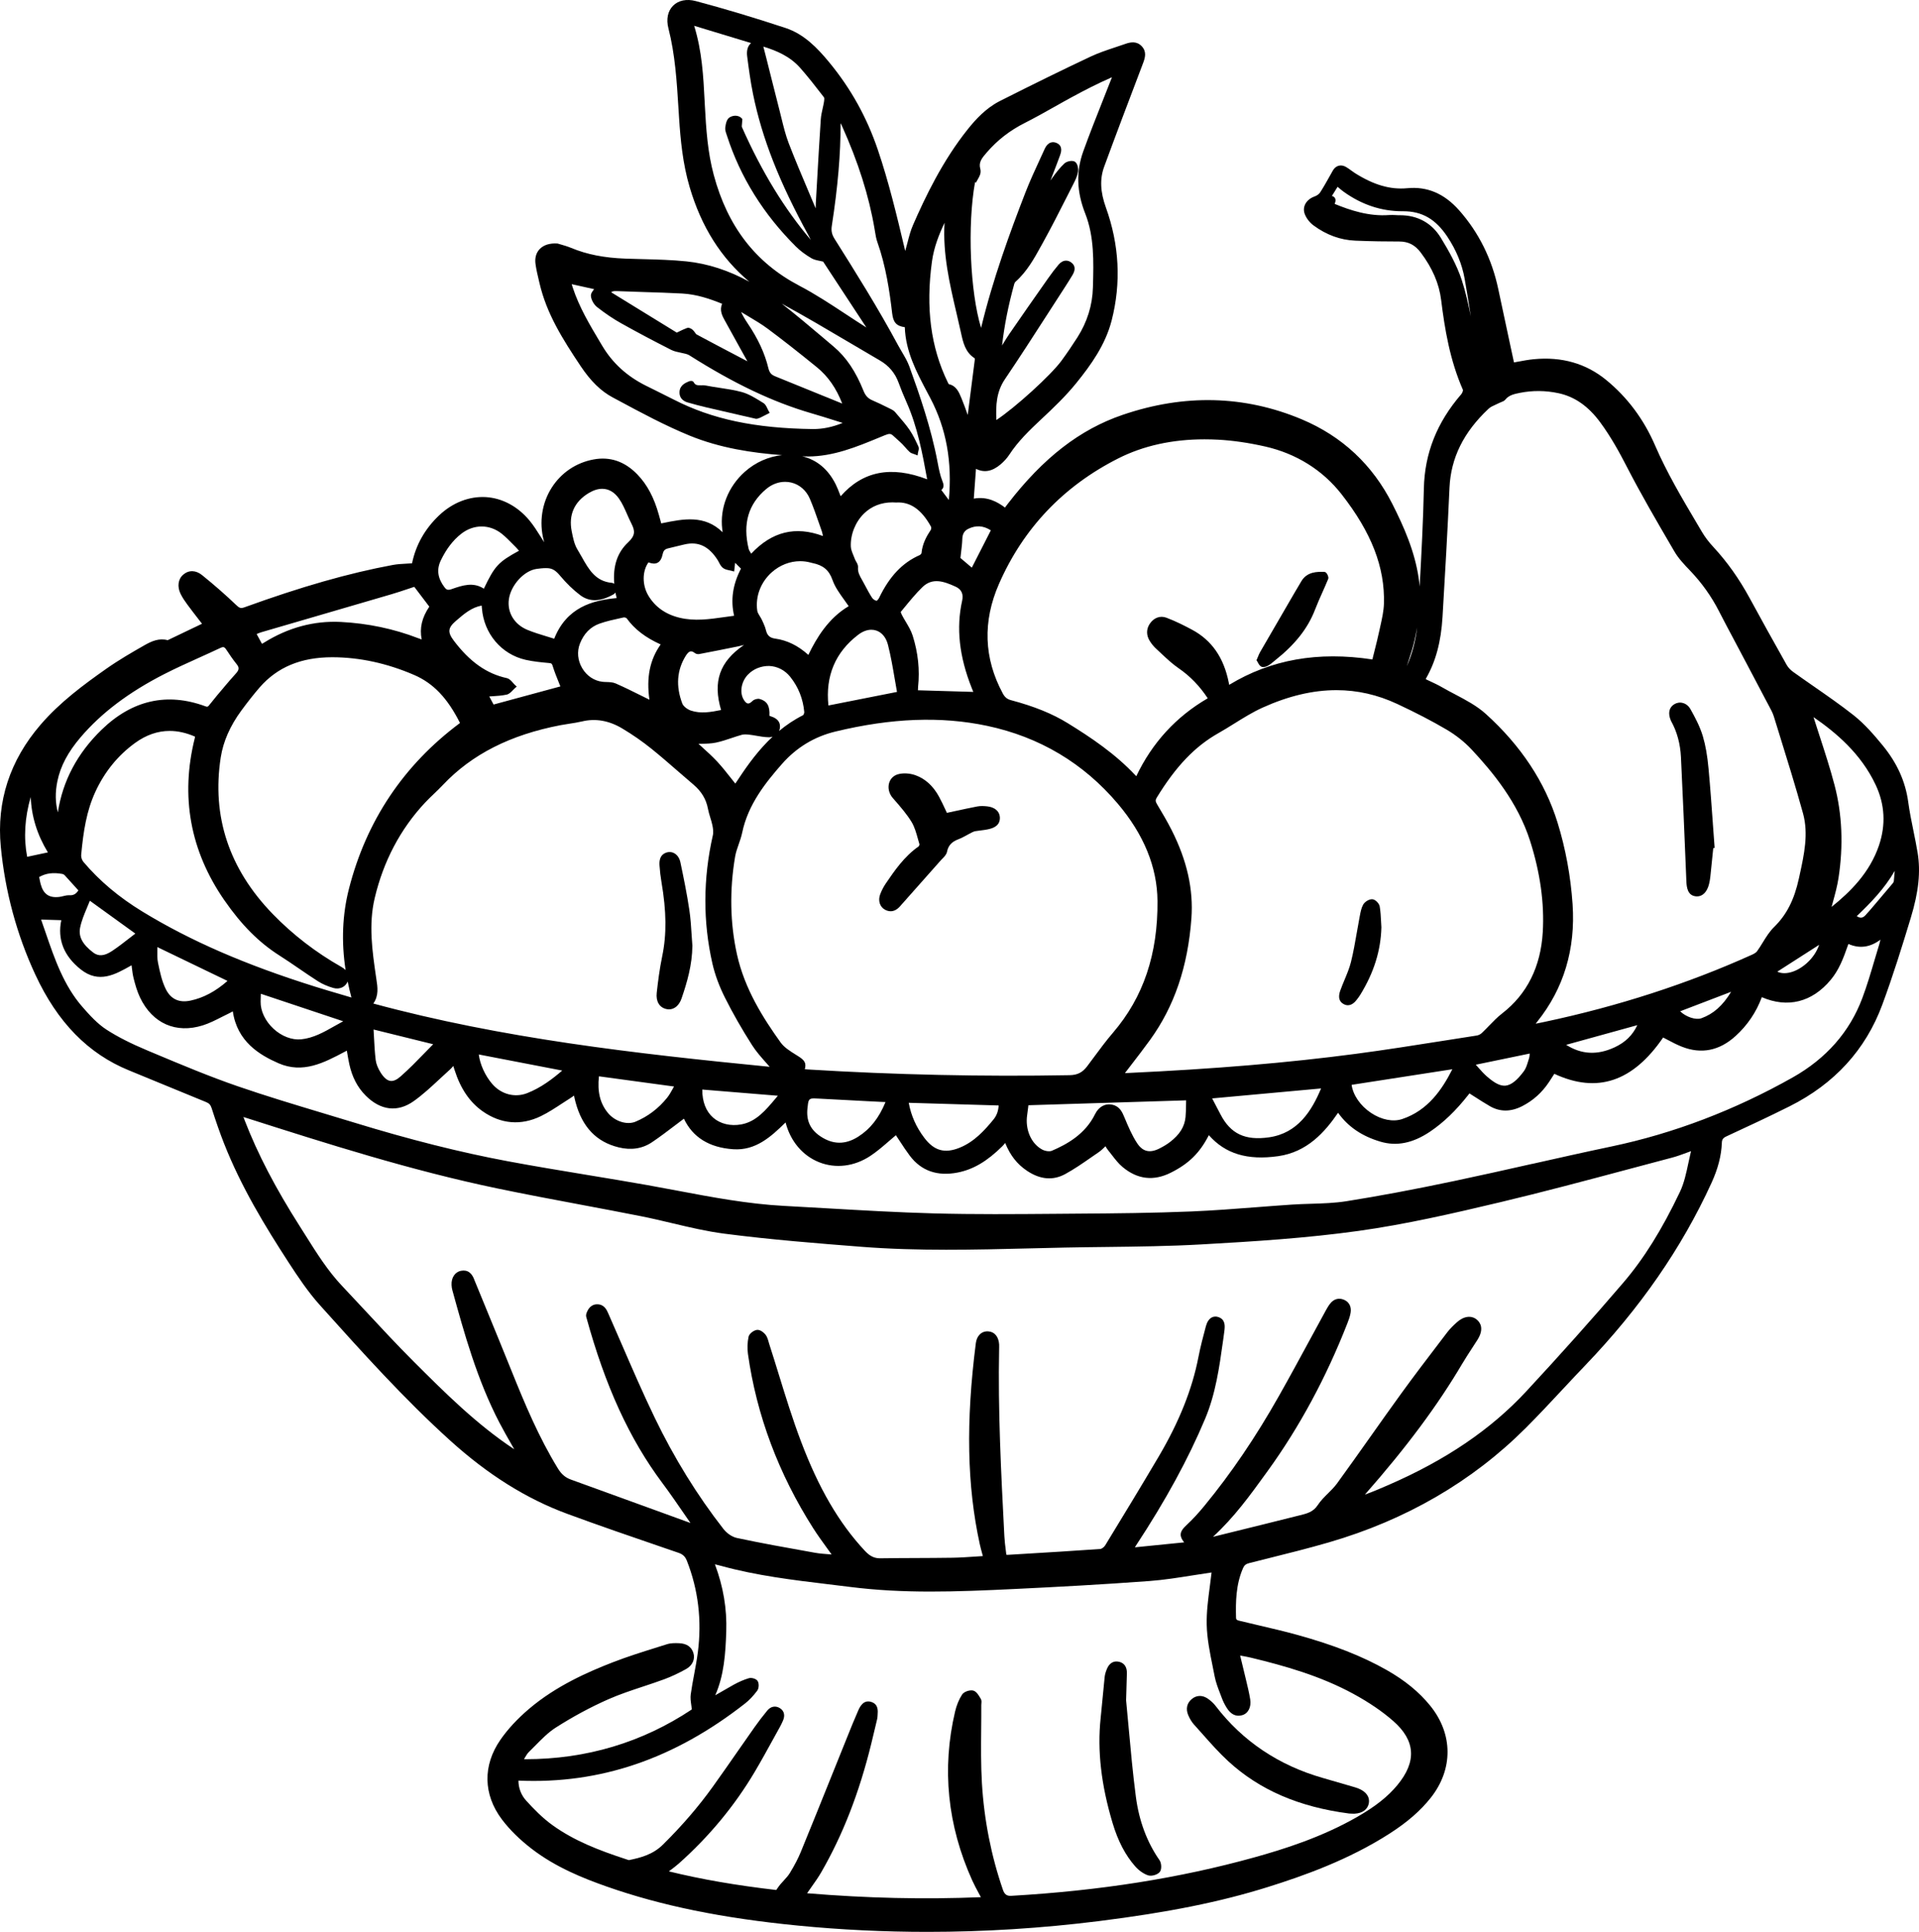 <?xml version="1.0" encoding="UTF-8"?>
<svg id="Layer_2" data-name="Layer 2" xmlns="http://www.w3.org/2000/svg" viewBox="0 0 228.462 230">
  <g id="Layer_1-2" data-name="Layer 1">
    <g>
      <path d="m228.294,101.506c-.144-.871-.322-1.749-.495-2.598-.228-1.116-.463-2.271-.618-3.414-.331-2.45-1.33-4.661-3.054-6.761-.975-1.186-2.127-2.54-3.485-3.607-1.525-1.199-3.145-2.323-4.71-3.41-.822-.571-1.645-1.143-2.457-1.726-.325-.234-.597-.528-.766-.828-1.693-3.006-3.09-5.526-4.396-7.933-1.264-2.326-2.681-4.324-4.333-6.107-.545-.586-1.004-1.193-1.365-1.805l-.62-1.049c-1.752-2.958-3.563-6.018-4.956-9.242-1.341-3.105-3.298-5.726-5.816-7.787-2.395-1.961-5.277-2.791-8.602-2.475-.646.062-1.268.179-1.87.291-.173.032-.343.063-.508.093l-.513-2.384c-.458-2.127-.911-4.229-1.354-6.334-.758-3.595-2.327-6.756-4.665-9.395-1.77-1.996-3.804-2.86-6.184-2.626-2.004.188-3.98-.385-6.235-1.812-.15-.096-.296-.202-.44-.309-.191-.141-.391-.286-.604-.409-.298-.172-.602-.224-.882-.146-.282.077-.521.278-.692.581l-.256.457c-.396.71-.807,1.444-1.249,2.137-.126.195-.391.39-.658.481-.522.18-.938.528-1.138.957-.17.363-.183.76-.034,1.147.19.501.58,1.004,1.041,1.346,1.536,1.134,3.213,1.744,4.983,1.813,1.947.077,3.66.105,5.238.101,1.074.004,1.864.412,2.544,1.316,1.392,1.852,2.185,3.696,2.426,5.64.43,3.475,1.042,7.177,2.597,10.713.023.074-.067.356-.203.514-2.905,3.369-4.361,7.042-4.449,11.229-.082,3.889-.294,7.84-.501,11.667-.024-.298-.058-.598-.101-.899-.476-3.313-1.794-6.249-3.147-8.928-2.363-4.677-5.999-8.071-10.806-10.088-6.809-2.856-13.98-3.033-21.317-.523-5.088,1.739-9.427,5.1-13.655,10.575-.094.122-.186.245-.286.378l-.06.08c-.856-.651-2.097-1.36-3.711-1.063l.262-3.549c.97.494,1.936.317,2.945-.542.403-.343.757-.738,1.023-1.144,1.041-1.587,2.363-2.871,3.857-4.268,1.394-1.301,2.859-2.701,4.114-4.252,1.746-2.156,3.465-4.551,4.21-7.449,1.149-4.474.919-9.002-.685-13.459-.671-1.864-.735-3.406-.204-4.854,1.4-3.82,2.869-7.688,4.29-11.428l.338-.891c.254-.67.451-1.377-.155-2.022-.608-.646-1.359-.491-1.945-.283-.399.142-.803.275-1.206.408-.98.326-1.994.662-2.944,1.11-3.275,1.542-6.705,3.223-10.796,5.289-1.68.85-2.911,2.224-3.795,3.326-3.023,3.768-5.087,8.093-6.547,11.439-.293.672-.479,1.394-.659,2.093-.078.302-.155.604-.242.901-.008.029-.017.06-.024.09-.012-.044-.022-.087-.032-.131l-.032-.132c-.925-3.889-1.882-7.91-3.196-11.78-1.322-3.896-3.227-7.316-5.821-10.455-1.384-1.674-2.968-3.323-5.168-4.05-3.801-1.253-7.3-2.302-10.695-3.205-1.073-.285-2.05-.087-2.686.545-.637.632-.843,1.61-.567,2.685.802,3.121,1.003,6.363,1.197,9.498l.072,1.148c.172,2.656.442,5.495,1.258,8.262,1.392,4.73,3.735,8.451,7.11,11.277-2.437-1.339-4.944-2.16-7.494-2.423-1.74-.179-3.52-.224-5.239-.268-.674-.017-1.347-.034-2.02-.059-2.529-.093-4.579-.497-6.45-1.273-.451-.187-.924-.322-1.27-.421-.123-.035-.231-.065-.319-.094l-.057-.011c-.92-.06-1.656.174-2.126.679-.413.443-.579,1.053-.48,1.762.09.654.244,1.305.393,1.934l.086.363c.84,3.597,2.711,6.59,4.89,9.852,1.196,1.791,2.406,2.975,3.81,3.727l.663.355c2.735,1.471,5.565,2.99,8.476,4.187,3.657,1.503,7.507,2.074,11.037,2.335-1.596.166-3.156.841-4.438,1.982-1.978,1.763-2.983,4.311-2.69,6.815.015.125.031.251.05.385-2.141-2.104-4.676-1.593-7.135-1.092l-.176.035-.275-.997c-.579-2.084-1.396-3.621-2.573-4.837-1.495-1.544-3.249-2.145-5.213-1.776-2.074.385-3.843,1.577-4.978,3.359-1.164,1.826-1.513,4.107-.956,6.257.021.081.042.161.063.241-.148-.228-.294-.458-.438-.688-.406-.645-.825-1.312-1.319-1.907-1.394-1.677-3.24-2.665-5.198-2.782-1.976-.11-3.948.653-5.555,2.174-1.687,1.598-2.771,3.519-3.225,5.712-.223.016-.439.027-.651.038-.569.03-1.106.059-1.64.157-5.245.974-10.859,2.577-17.669,5.044-.435.158-.606.077-.977-.278-1.23-1.18-2.597-2.377-4.06-3.558-.74-.6-1.577-.623-2.235-.062-.622.525-.749,1.426-.323,2.294.232.474.54.913.811,1.281.443.6.899,1.189,1.363,1.79l.377.488-.74.354c-1.1.528-2.178,1.045-3.257,1.56-.071.034-.105.038-.103.04-.999-.271-1.893.117-2.704.578-1.51.858-3.108,1.784-4.599,2.833-2.688,1.893-5.505,3.965-7.821,6.658C1.171,90.528-.42,95.411.094,100.796c.511,5.336,1.895,10.465,4.115,15.247,2.639,5.685,6.291,9.414,11.165,11.4,1.483.604,2.963,1.216,4.442,1.827,1.574.65,3.147,1.301,4.725,1.941.359.146.531.336.655.723.533,1.66,1.001,2.994,1.475,4.197,2.048,5.204,4.908,9.89,7.693,14.179,1.109,1.707,2.31,3.505,3.71,5.063l.153.171c4.856,5.407,9.878,10.999,15.372,15.965,4.502,4.069,9.058,6.922,13.926,8.719,3.85,1.421,7.795,2.772,11.61,4.08l1.634.56c.523.18.805.445,1.003.947,1.356,3.438,1.797,7.104,1.308,10.896-.113.874-.278,1.76-.438,2.617-.146.779-.296,1.585-.407,2.385-.06.425.001.853.065,1.306.022.161.047.328.065.499-5.903,3.935-12.565,5.927-19.815,5.927h-.169c.026-.045.052-.089.077-.132.172-.295.321-.55.513-.735.254-.247.504-.501.755-.755.769-.781,1.563-1.588,2.467-2.161,2.058-1.309,4.155-2.438,6.234-3.354,1.341-.59,2.765-1.062,4.142-1.518.815-.271,1.658-.55,2.479-.852.848-.312,1.73-.723,2.623-1.221.771-.43,1.113-1.189.873-1.936-.232-.722-.799-1.107-1.684-1.146-.457-.02-.984-.029-1.467.123l-1.115.351c-1.753.548-3.565,1.115-5.308,1.791-2.964,1.15-6.778,2.82-9.992,5.556-1.394,1.188-2.54,2.427-3.408,3.682-2.111,3.056-2.047,6.508.178,9.47.916,1.219,2.116,2.402,3.569,3.518,2.848,2.186,6.096,3.487,8.898,4.473,6.53,2.295,13.785,3.775,22.831,4.659,5.077.496,10.208.743,15.367.743,6.771,0,13.591-.427,20.396-1.279,8.256-1.034,14.463-2.285,20.124-4.057,4.188-1.312,9.624-3.223,14.539-6.391,2.094-1.35,3.635-2.692,4.852-4.225,2.697-3.399,2.677-7.604-.054-10.974-1.317-1.627-3.015-3.017-5.188-4.249-2.911-1.651-6.285-2.979-10.62-4.178-1.499-.415-3.038-.774-4.526-1.122-.73-.171-1.461-.342-2.189-.519l-.115-.027c-.356-.08-.473-.128-.479-.389-.048-1.823-.026-3.933.831-5.89.154-.35.341-.502.74-.604.733-.186,1.467-.369,2.2-.552,2.389-.597,4.858-1.213,7.263-1.911,9.192-2.669,17.082-7.25,23.449-13.617,1.495-1.494,2.962-3.064,4.379-4.584.891-.954,1.781-1.908,2.684-2.85,6.575-6.859,11.501-13.975,15.059-21.752.771-1.687,1.175-3.246,1.231-4.768.016-.404.144-.585.551-.773,2.467-1.144,5.018-2.326,7.514-3.576,5.34-2.675,9.05-6.734,11.025-12.066,1.3-3.509,2.396-7.053,3.406-10.383.936-3.083,1.185-5.476.809-7.76Zm-62.925-75.902c-2.395.175-4.608-.562-6.474-1.328.089-.226.17-.489.021-.715-.083-.124-.211-.194-.349-.233l.676-1.087c.029.024.058.049.087.073.213.183.418.356.635.513,2.146,1.543,4.494,2.325,6.983,2.324.04,0,.081.001.12,0,2.226,0,3.84.93,5.228,3.008,1.064,1.594,1.761,3.279,2.07,5.01.267,1.494.51,3.012.742,4.509-.296-1.438-.616-2.903-1.074-4.308-.597-1.831-1.6-3.587-2.502-5.063-1.073-1.756-2.757-2.683-4.869-2.683h-.024c-.157.006-.321-.006-.481-.015-.255-.011-.521-.022-.788-.005Zm-48.662-5.502c-.224-.797.201-1.29.76-1.939,1.271-1.476,2.756-2.629,4.538-3.527,1.191-.601,2.372-1.266,3.514-1.909.729-.41,1.457-.821,2.193-1.218,1.338-.723,2.922-1.551,4.67-2.311-.003.008-.006.015-.009.021-.35.899-.705,1.797-1.061,2.695-.79,1.992-1.606,4.054-2.346,6.106-.863,2.395-.787,4.814.231,7.396,1.084,2.747,1.003,5.73.924,8.616l-.006.204c-.058,2.1-.678,4.094-1.844,5.928-.602.946-1.238,1.88-1.892,2.774-1.263,1.73-5.549,5.615-7.758,7.068-.076-1.759-.001-3.351,1.013-4.852,1.753-2.594,3.476-5.27,5.142-7.858.652-1.015,1.306-2.028,1.962-3.04.32-.495.634-.993.938-1.497.389-.645.342-1.152-.138-1.511-.196-.146-.406-.217-.616-.217-.312,0-.624.159-.888.469-.404.476-.807,1.001-1.267,1.655-1.656,2.358-3.148,4.484-4.622,6.633-.238.349-.459.709-.68,1.071-.056.09-.11.181-.166.271.273-2.394.753-4.803,1.455-7.332.028-.101.08-.196.133-.242,1.385-1.224,2.263-2.821,3.111-4.367l.222-.401c.979-1.771,1.907-3.605,2.806-5.38l.76-1.499c.242-.473.466-.939.554-1.439.062-.356-.03-.993-.359-1.211-.315-.207-.977-.062-1.262.203-.539.505-1.003,1.112-1.425,1.693-.08.111-.158.224-.235.336.079-.201.157-.403.235-.605l.161-.417c.251-.65.503-1.302.74-1.957.109-.302.399-1.103-.365-1.473-.257-.123-.518-.146-.755-.061-.282.103-.521.351-.688.719-.188.414-.38.828-.57,1.242-.597,1.293-1.214,2.63-1.738,3.981-1.832,4.726-3.886,10.323-5.278,16.12-1.307-4.295-1.65-12.188-.72-17.347l.116.043.099-.186c.036-.069.076-.138.115-.206.098-.17.199-.347.268-.543.077-.218.088-.487.027-.702Zm57.407,142.21c.364-.617.764-1.229,1.15-1.822.208-.319.417-.639.621-.961.849-1.338.331-2.083-.053-2.408-.652-.554-1.569-.436-2.392.308-.368.331-.793.732-1.146,1.195l-.902,1.184c-1.521,1.994-3.093,4.055-4.589,6.12-1.239,1.71-2.459,3.434-3.679,5.158-1.289,1.82-2.622,3.703-3.955,5.537-.303.415-.686.795-1.056,1.162-.438.434-.89.882-1.233,1.406-.539.822-1.284,1.005-2.147,1.217l-.228.056c-2.632.663-5.267,1.312-7.902,1.962l-2.198.542c2.518-2.31,4.438-4.967,6.301-7.544l.229-.317c3.764-5.206,6.947-11.105,9.463-17.535.162-.414.313-.821.389-1.252.128-.715-.145-1.283-.744-1.559-.638-.292-1.262-.121-1.714.474-.201.266-.366.556-.502.804-.609,1.112-1.214,2.228-1.819,3.343-1.22,2.249-2.48,4.574-3.761,6.838-2.761,4.888-5.655,9.154-8.85,13.044-.728.888-1.422,1.637-2.122,2.291-.432.404-.701.734-.713,1.13-.009.314.15.616.415.942l-5.87.59c.053-.088.098-.16.145-.231,3.523-5.357,6.215-10.294,8.228-15.092,1.239-2.952,1.684-6.117,2.112-9.178l.061-.427c.043-.3.086-.6.119-.901.053-.489.141-1.308-.744-1.591-.276-.088-.547-.067-.779.06-.312.17-.549.529-.686,1.039-.316,1.182-.643,2.404-.883,3.645-.744,3.849-2.299,7.742-4.752,11.9-2.068,3.507-4.185,6.986-6.351,10.538-.13.212-.418.425-.594.437-3.168.224-6.392.418-9.509.605l-1.486.09c-.054.005-.111-.006-.183-.015-.022-.19-.046-.379-.069-.567-.066-.529-.136-1.075-.163-1.609l-.013-.237c-.375-7.264-.763-14.774-.611-22.173l.002-.084c.004-.12.006-.24-.001-.36-.062-.932-.547-1.514-1.298-1.559-.777-.054-1.362.5-1.477,1.397-1.199,9.378-1.05,16.986.47,23.942.082.372.184.74.291,1.132l.075.281c-.329.021-.654.042-.978.064-.914.062-1.777.12-2.654.134-1.45.022-2.9.028-4.351.034-1.431.006-2.861.011-4.292.033-.806.001-1.337-.426-1.781-.9-3.079-3.301-5.501-7.459-7.623-13.088-.977-2.587-1.81-5.283-2.614-7.891-.372-1.205-.744-2.41-1.132-3.608-.027-.087-.053-.176-.077-.265-.083-.295-.169-.599-.355-.85-.179-.24-.587-.595-.969-.595-.024,0-.05.001-.074.005-.38.049-.913.437-.994.821-.14.675-.165,1.376-.074,2.028,1.026,7.298,3.644,14.287,7.777,20.773.515.806,1.069,1.571,1.657,2.382.174.24.351.483.528.731-.106-.009-.212-.017-.316-.024-.578-.043-1.124-.084-1.66-.179l-.555-.1c-2.874-.512-5.847-1.042-8.748-1.662-.547-.116-1.187-.542-1.591-1.06-3.121-3.995-5.879-8.46-8.197-13.271-1.389-2.884-2.685-5.875-3.938-8.769-.524-1.21-1.048-2.421-1.581-3.627-.188-.429-.475-1.075-1.291-1.092-.01,0-.02-.001-.029-.001-.83,0-1.132.708-1.231.941-.093.215-.118.4-.077.553,2.258,8.241,5.137,14.527,9.061,19.783.872,1.166,1.682,2.344,2.54,3.59.268.389.536.779.809,1.171l-4.018-1.462c-3.404-1.241-6.81-2.481-10.219-3.709-.652-.234-1.125-.638-1.535-1.306-2.286-3.726-3.947-7.696-5.587-11.775-.958-2.384-1.935-4.76-2.911-7.136l-1.325-3.229-.042-.098c-.021-.048-.043-.097-.06-.146-.306-.917-.837-1.311-1.615-1.165-.722.137-1.176.82-1.13,1.7.012.221.043.425.094.606,1.378,5.004,2.939,10.675,5.623,15.81.458.878.947,1.733,1.465,2.639.093.163.188.328.282.494-4.479-2.958-8.292-6.767-11.98-10.451-1.969-1.967-3.899-4.044-5.766-6.054-.919-.988-1.838-1.978-2.766-2.958-1.682-1.781-3.006-3.886-4.285-5.921-.227-.36-.453-.721-.682-1.079-2.96-4.646-5.066-8.692-6.627-12.731-.044-.112-.086-.226-.136-.361.117.034.222.064.325.099,9.625,3.072,19.577,6.249,29.894,8.4,3.317.692,6.703,1.328,9.978,1.943,2.384.448,4.767.896,7.145,1.368,1.233.244,2.482.541,3.689.827,2.027.481,4.124.979,6.222,1.25,5.58.724,11.285,1.168,16.319,1.562,6.688.523,13.487.354,20.059.19,1.386-.034,2.772-.068,4.158-.097,1.633-.033,3.267-.052,4.899-.071,3.724-.045,7.574-.091,11.354-.304,6.332-.356,12.528-.748,18.707-1.608,5.596-.78,11.188-2.064,16.902-3.423,5.046-1.2,10.142-2.562,15.07-3.877,1.798-.48,3.596-.961,5.395-1.435.549-.145,1.074-.339,1.684-.563.173-.064.352-.131.539-.198-.111.463-.209.922-.304,1.37-.265,1.248-.515,2.428-1.014,3.478-2.15,4.516-4.3,7.96-6.765,10.837-3.636,4.244-7.52,8.594-11.545,12.928-4.203,4.525-9.558,8.163-16.371,11.122l-.161.07c-.861.373-1.745.757-2.662,1.081,4.962-5.641,8.661-10.617,11.615-15.627Zm-57.35,39.941l-.061-.102c-.218-.365-.464-.778-.838-.877-.383-.102-1.091.107-1.331.482-.366.57-.652,1.264-.826,2.005-1.604,6.799-.917,13.567,2.04,20.118.236.521.506,1.021.791,1.55.078.145.158.292.238.442-6.755.279-13.532.125-20.69-.468l.059-.087c.167-.246.34-.489.513-.732.379-.534.771-1.087,1.105-1.667,2.578-4.462,4.528-9.469,5.96-15.306.178-.725.351-1.45.522-2.175l.167-.704c.026-.106.048-.214.054-.323l.015-.213c.04-.531.094-1.258-.69-1.548-1.007-.376-1.45.621-1.615.995-.471,1.063-.91,2.159-1.335,3.22l-1.877,4.663c-1.201,2.987-2.402,5.974-3.624,8.952-.317.773-.734,1.576-1.312,2.524-.189.312-.443.587-.712.878-.145.156-.288.312-.423.475-.118.144-.226.296-.353.478l-.129.182c-4.805-.558-8.886-1.265-12.784-2.217.06-.045.118-.089.176-.133.36-.271.7-.525,1.015-.806,3.601-3.203,6.635-6.866,9.02-10.886.75-1.265,1.47-2.573,2.166-3.84.287-.522.574-1.045.864-1.565.13-.231.239-.475.347-.717.275-.622.144-1.162-.36-1.481-.516-.329-1.094-.222-1.504.275-.565.689-1.059,1.333-1.505,1.966-.663.938-1.319,1.883-1.977,2.826-.989,1.422-1.979,2.845-2.988,4.252-1.718,2.396-3.67,4.664-5.968,6.935-1.19,1.176-2.65,1.552-4.041,1.835-.023-.004-.093-.023-.135-.039l-.082-.028c-3.473-1.131-6.307-2.255-8.848-4.072-1.233-.88-2.296-1.986-3.173-2.953-.591-.649-.916-1.504-.912-2.375,9.729.432,18.551-2.583,26.982-9.185.489-.383.959-.877,1.437-1.511.212-.28.243-.839.065-1.148-.167-.292-.737-.441-1.062-.346-.568.171-1.164.427-1.77.759-.405.223-.806.456-1.208.69-.331.192-.67.39-1.015.583,1.047-2.379,1.221-4.944,1.31-7.579.092-2.717-.35-5.344-1.349-8.014.278.067.521.127.763.192,4.182,1.153,8.524,1.677,12.726,2.183.857.103,1.716.206,2.573.314,6.341.805,12.438.598,19.753.242,4.696-.228,10.265-.518,15.95-.944,1.691-.127,3.395-.398,5.043-.66.763-.121,1.526-.242,2.292-.351.009-.002.018-.003.026-.004-.063.57-.138,1.137-.212,1.699-.196,1.485-.399,3.021-.364,4.524.038,1.661.377,3.333.706,4.949.08.398.161.796.237,1.192.135.704.396,1.384.65,2.042.068.178.137.354.202.532.141.384.337.779.584,1.175.484.782,1.101,1.08,1.826.882.724-.193,1.123-.971.972-1.891-.129-.788-.319-1.576-.504-2.338-.062-.257-.125-.514-.185-.771-.125-.537-.257-1.072-.401-1.659l-.11-.447c.081.015.159.029.236.043.377.069.717.131,1.052.211,4.001.967,8.249,2.158,12.214,4.318,1.85,1.008,3.442,2.094,4.733,3.229,2.646,2.324,2.805,4.817.487,7.621-1.14,1.378-2.619,2.549-4.799,3.799-4.237,2.429-8.78,3.851-12.266,4.818-8.877,2.463-18.332,3.957-28.905,4.569-.592.038-.827-.24-.996-.73-1.398-4.054-2.238-8.325-2.497-12.696-.126-2.122-.105-4.294-.087-6.394.009-.965.018-1.93.013-2.894,0-.056.006-.115.011-.175.017-.186.035-.396-.072-.572Zm65.64-63.688c-3.022.68-6.148,1.383-9.231,2.032-4.809,1.014-9.02,1.804-12.873,2.414-1.385.22-2.827.264-4.222.307-.753.023-1.53.047-2.294.098-1.405.094-2.81.202-4.213.311-2.54.195-5.166.397-7.75.505-4.465.185-8.977.229-13.59.261l-2.618.021c-4.742.038-9.646.078-14.461-.052-4.238-.115-8.545-.365-12.711-.606-1.704-.099-3.409-.197-5.113-.287-4.286-.228-8.566-1.035-12.705-1.817-1.197-.226-2.396-.452-3.596-.666-2.373-.421-4.791-.819-7.129-1.205-3.121-.516-6.348-1.048-9.508-1.64-5.629-1.055-11.614-2.563-18.297-4.612-1.22-.373-2.44-.741-3.662-1.108-3.329-1.002-6.771-2.037-10.109-3.188-3.361-1.157-6.707-2.561-9.941-3.918l-.811-.34c-2.003-.84-3.553-1.628-4.875-2.479-1.085-.699-2.019-1.726-2.882-2.716-2.226-2.548-3.318-5.739-4.376-8.825-.18-.525-.359-1.051-.545-1.574l2.406.071c-.48,2.288.297,4.258,2.312,5.86,2.158,1.715,4.093.619,5.965-.44l.086-.048c.012.095.023.188.035.279.058.461.112.896.224,1.323.179.697.4,1.502.752,2.238,1.477,3.087,4.272,4.322,7.474,3.312.784-.248,1.532-.63,2.255-.998.312-.159.624-.318.939-.467.124-.059.243-.126.377-.203.515,3.585,3.161,5.184,5.438,6.178,2.903,1.269,5.417-.062,7.848-1.347l.287-.151c.02.111.038.221.057.328.074.434.146.849.234,1.261.334,1.543.971,2.771,1.946,3.752,1.781,1.792,3.818,2.028,5.731.665,1.107-.789,2.122-1.735,3.104-2.65.409-.382.819-.764,1.235-1.135.132-.118.245-.248.37-.396l.151.472c.713,2.234,1.809,3.846,3.348,4.926,2.171,1.522,4.566,1.719,6.928.573.873-.425,1.699-.968,2.499-1.493.344-.226.688-.451,1.036-.669.135-.084.264-.176.407-.28l.01.041c.058.264.11.508.176.748.801,2.959,2.475,4.715,5.117,5.366,1.5.372,2.849.162,4.005-.622.939-.635,1.828-1.311,2.769-2.025.332-.252.668-.507,1.009-.763,1.05,2.222,3.024,3.444,5.875,3.637,2.662.178,4.473-1.471,6.228-3.189.576,2.239,2.035,3.966,4.014,4.744,1.96.771,4.17.496,6.062-.75.792-.521,1.528-1.159,2.239-1.776.269-.232.539-.467.815-.698.009.013.019.026.027.039.169.251.335.503.501.756.355.543.724,1.104,1.122,1.634,1.358,1.811,3.273,2.487,5.7,2.015,1.865-.365,3.513-1.337,5.345-3.153.109-.108.208-.228.32-.368.592,1.473,1.43,2.536,2.613,3.323,1.562,1.041,3.087,1.167,4.534.379,1.069-.584,2.089-1.291,3.075-1.976.303-.21.605-.42.909-.627.248-.167.461-.373.687-.591.04-.039.081-.078.123-.118.089.156.175.305.286.441.155.188.305.383.455.578.394.512.8,1.041,1.302,1.459,1.758,1.468,3.681,1.695,5.72.676,2.153-1.075,3.453-2.347,4.543-4.474,1.955,2.221,4.584,3.018,8.252,2.501,3.446-.485,5.544-2.851,7.13-5.163.011.011.02.021.027.031,1.181,1.641,2.821,2.754,5.015,3.404,1.927.572,3.855.186,5.892-1.18,1.596-1.071,3.082-2.497,4.545-4.356l.161-.208c.214.136.425.271.634.405.619.396,1.203.771,1.819,1.125,1.191.682,2.479.678,3.832-.015,1.29-.659,2.361-1.622,3.184-2.862.176-.264.347-.531.514-.792l.124-.193c5.096,2.369,9.339.954,12.955-4.323.18.092.36.188.541.282.545.287,1.108.585,1.697.815,2.312.908,4.46.477,6.389-1.278,1.413-1.284,2.462-2.839,3.12-4.621,3.072,1.326,5.972.604,8.186-2.043.989-1.181,1.502-2.52,2.068-4.146.017-.047.036-.094.059-.146,1.318.579,2.572.41,3.81-.511-.038.178-.072.327-.117.475-.199.645-.391,1.293-.582,1.941-.445,1.509-.905,3.068-1.465,4.558-1.503,4.003-4.291,7.176-8.288,9.43-6.915,3.898-14.174,6.663-21.575,8.217-3.153.662-6.349,1.381-9.439,2.075ZM61.001,64.735c.136.138.271.274.408.411.13.127.246.269.373.422l.003.003c-2.468,1.348-2.885,1.801-4.182,4.517-1.262-.838-2.584-.382-3.759.023l-.106.037c-.438.149-.601.064-.836-.251-.799-1.065-.938-2.104-.423-3.175.657-1.366,1.452-2.403,2.43-3.17.743-.581,1.588-.871,2.43-.871.848,0,1.691.295,2.422.885.437.353.846.768,1.24,1.169Zm52.864-27.492c.185.789.368,1.577.552,2.417.233,1.072.498,2.288,1.607,2.983.017.024.037.106.032.148-.28,2.233-.568,4.466-.845,6.611-.223-.631-.454-1.28-.723-1.93l-.038-.091c-.281-.682-.6-1.454-1.497-1.647-.026-.025-.075-.127-.118-.216-2.026-4.158-2.642-8.865-1.883-14.389.234-1.707.863-3.271,1.498-4.605-.223,3.717.608,7.271,1.414,10.718Zm97.728,78.439l4.983-3.196c-.556,1.617-1.936,2.764-3.094,3.179-.721.258-1.39.261-1.89.018Zm-5.497,2.396c-.998,1.65-2.107,2.633-3.538,3.15-.673.241-1.838-.155-2.53-.827l6.068-2.323Zm-11.169,3.973c-.56,1.196-1.423,2.039-2.688,2.631-2.064.964-3.961.869-5.784-.29l8.472-2.341Zm-12.813,3.381c-.001.015-.001.028-.002.043-.013.204-.021.365-.067.501-.04.122-.078.246-.116.371-.129.421-.262.856-.499,1.176-.822,1.108-1.516,1.657-2.184,1.729-.606.057-1.267-.255-2.239-1.105-.36-.316-.692-.689-1.042-1.085-.088-.099-.177-.199-.269-.302l6.418-1.328Zm-9.208,1.867c-1.215,2.404-2.898,4.9-5.967,5.93-1.086.367-2.473.094-3.704-.725-1.275-.848-2.148-2.113-2.322-3.347l11.993-1.858Zm-15.627,2.288c-1.114,2.655-2.756,5.329-6.21,5.82-2.839.402-4.563-.414-5.767-2.737-.23-.444-.463-.888-.71-1.356l-.283-.542,12.97-1.185Zm-38.387,2.025c-.039.674-.237,1.209-.616,1.672-1.021,1.245-2.256,2.634-4.001,3.348-1.796.734-3.064.382-4.241-1.176-.962-1.273-1.567-2.638-1.847-4.161l10.705.317Zm-38.647-2.255c-.053.093-.104.185-.154.274-.215.386-.418.749-.667,1.059-1.028,1.281-2.298,2.242-3.773,2.857-1.019.423-2.461-.045-3.29-1.062-.921-1.129-1.259-2.514-1.056-4.344l8.94,1.215Zm-13.31-1.899c-1.149.987-2.535,2.05-4.176,2.688-1.462.571-3.09.141-4.153-1.089-.847-.979-1.458-2.327-1.608-3.517l9.938,1.917Zm74.275,3.545c-.003.147-.005.297-.007.446-.006.51-.013,1.036-.062,1.549-.11,1.141-.697,2.083-1.85,2.967-.352.27-.768.524-1.272.777-1.131.566-1.964.372-2.624-.613-.617-.923-1.067-1.997-1.502-3.035l-.024-.057c-.258-.616-.551-1.314-1.426-1.51-.859-.196-1.636.227-2.073,1.12-1.183,2.409-3.37,3.595-5.143,4.358-.269.117-.788.051-1.16-.149-1.309-.703-2.041-2.397-1.779-4.12.045-.3.081-.602.118-.915l.028-.236,18.776-.582Zm-48.604-.549c-.081.097-.161.192-.241.288-1.208,1.441-2.348,2.803-4.109,3.124-1.274.234-2.494-.057-3.343-.794-.863-.749-1.312-1.905-1.306-3.355l8.999.737Zm1.472-49.873c.965,1.206,1.527,2.614,1.671,4.186.011.127-.084.343-.138.38-1.055.527-2.001,1.168-2.857,1.878.05-.118.083-.249.098-.39.101-.969-.784-1.257-1.117-1.365-.045-.015-.089-.034-.131-.055.062-1.164-.277-1.747-1.151-1.996-.264-.072-.661.034-.87.238-.217.212-.391.313-.542.298-.136-.013-.284-.135-.44-.362-.583-.843-.396-2.187.425-3.059.664-.703,1.594-1.056,2.541-1.048.981.04,1.874.499,2.513,1.295Zm-10.602,7.97c.617-.011,1.2-.021,1.765-.14.63-.133,1.249-.341,1.848-.541.407-.137.814-.273,1.227-.388.277-.075.609-.047.953-.006.273.031.546.079.818.127.448.078.912.159,1.379.168.188.018.36-.02.516-.066-1.635,1.528-2.921,3.297-4.016,4.955-.145.219-.292.436-.424.632-.18-.224-.354-.445-.528-.665-.544-.689-1.058-1.341-1.63-1.957-.56-.601-1.161-1.146-1.799-1.724-.142-.128-.284-.258-.429-.389.108-.003.215-.005.32-.007Zm-31.904,35.771c-.341.344-.679.691-1.016,1.038-.919.946-1.869,1.924-2.87,2.8-.46.403-.851.579-1.218.525-.384-.054-.756-.369-1.138-.963-.33-.517-.544-1.054-.602-1.513-.11-.901-.157-1.804-.207-2.76-.016-.29-.03-.584-.048-.881l7.098,1.753Zm53.851,6.881c-.783,1.906-1.826,3.225-3.265,4.134-1.528.966-3.002.946-4.504-.061-1.175-.787-1.677-1.854-1.528-3.299.104-1.009.123-1.204.783-1.204.158,0,.354.012.596.025,1.886.107,3.771.202,5.658.298l1.796.091c.151.008.303.012.464.016Zm32.379-23.957c.053,6.35-1.681,11.486-5.297,15.703-.81.944-1.562,1.96-2.289,2.942-.264.356-.527.713-.795,1.066-.549.729-1.152,1.032-2.082,1.049-10.295.187-20.797-.042-31.218-.683-.103-.006-.204-.019-.308-.032.218-.751-.07-1.09-.772-1.537l-.307-.192c-.676-.423-1.375-.86-1.8-1.451-2.059-2.87-4.287-6.362-5.197-10.493-.82-3.717-.895-7.627-.222-11.621.084-.497.251-.976.428-1.481.156-.445.317-.905.415-1.378.696-3.367,2.809-5.986,4.732-8.178,1.719-1.958,3.857-3.258,6.355-3.862,6.688-1.619,12.603-1.841,18.074-.682,6.241,1.323,11.477,4.443,15.562,9.274,3.097,3.662,4.685,7.55,4.719,11.556Zm-34.066-32.271c.209,0,.412.033.608.102.664.23,1.15.832,1.37,1.692.34,1.328.576,2.714.805,4.055.088.518.176,1.036.271,1.553l-8.165,1.615c-.37-3.511.823-6.344,3.549-8.422.515-.393,1.052-.595,1.562-.595Zm5.545,7.205c.001-.137.003-.274.018-.412.216-2.013,0-4.059-.64-6.082-.188-.595-.514-1.141-.829-1.669-.163-.274-.328-.55-.473-.832-.073-.143-.114-.318-.131-.321l.465-.564c.674-.821,1.371-1.67,2.137-2.41,1.196-1.152,2.545-.68,3.938-.044q1.046.477.78,1.67c-.724,3.251-.349,6.655,1.146,10.408l.182.452-6.592-.195Zm-25.002,14.096c.067.362.177.715.281,1.057.093.301.188.611.252.918.066.321.145.795.055,1.191-1.173,5.16-1.189,10.303-.051,15.285.303,1.32.807,2.689,1.5,4.067.924,1.841,2.007,3.737,3.219,5.636.476.745,1.052,1.396,1.663,2.087.144.163.288.326.433.492-16.107-1.585-31.842-3.377-47.186-7.53.664-.943.511-1.941.362-2.91l-.043-.285c-.444-3.057-.903-6.218-.152-9.376,1.042-4.389,3.054-8.203,5.98-11.336.348-.371.724-.731,1.088-1.08.357-.343.714-.685,1.053-1.044,3.438-3.64,8.021-5.967,14.012-7.114.337-.064.678-.116,1.018-.168.504-.077,1.026-.157,1.535-.277,1.602-.384,3.208-.101,4.78.839,1.225.73,2.393,1.542,3.473,2.411,1.073.863,2.133,1.785,3.156,2.677.614.534,1.228,1.068,1.848,1.594.951.807,1.516,1.744,1.725,2.867Zm-18.472-16.956c.204.656.463,1.297.713,1.916.065.163.131.325.195.487l-7.954,2.156-.513-.964c.116-.008.232-.016.348-.022.566-.035,1.152-.072,1.715-.192.303-.064.529-.303.748-.532.084-.088.168-.177.254-.251l.206-.176-.199-.183c-.086-.078-.167-.172-.249-.266-.212-.242-.432-.493-.734-.559-2.395-.522-4.395-1.932-6.293-4.435-.783-1.034-.731-1.547.244-2.387l.055-.047c.917-.79,1.787-1.539,2.997-1.768.013.098.024.198.031.3.226,3.032,2.32,5.509,5.214,6.162.933.21,1.918.3,2.786.379.284.026.342.076.437.38Zm-38.723,37.465c-1.427,1.251-2.871,2.019-4.407,2.343-1.36.291-2.354-.178-2.946-1.382-.457-.932-.688-1.975-.924-3.144-.095-.475-.086-.974-.077-1.502.002-.114.004-.229.005-.343l8.35,4.027Zm-17.544-6.354c.161-.798.481-1.562.819-2.369.114-.271.229-.546.339-.825l5.413,3.911c-.23.177-.457.353-.682.528-.71.554-1.382,1.077-2.097,1.551-.92.607-1.612.658-2.252.167-1.28-.985-1.756-1.899-1.541-2.963Zm31.319,11.157c-.345.184-.681.374-1.01.561-1.309.742-2.545,1.443-4.01,1.589-1.087.1-2.305-.361-3.271-1.252-.986-.91-1.562-2.121-1.542-3.237.005-.259.014-.518.022-.795l.005-.139,9.805,3.273Zm-.21-3.181c-1.083-.317-2.13-.625-3.17-.952-8.278-2.6-14.796-5.434-20.509-8.918-2.813-1.716-5.116-3.653-7.04-5.924-.173-.205-.29-.56-.268-.809.265-2.891.652-5.275,1.683-7.519,1.098-2.389,2.693-4.354,4.744-5.839,1.31-.949,2.684-1.425,4.108-1.425.984,0,1.992.227,3.021.68-.007.059-.014.111-.026.163-1.736,6.933-.555,13.428,3.511,19.305,2.032,2.938,4.113,5.028,6.549,6.579.79.502,1.578,1.041,2.34,1.562.733.502,1.492,1.021,2.255,1.509.521.333,1.14.604,1.84.805.733.207,1.441-.111,1.701-.774.066.322.138.646.215.971.063.262.13.522.205.82l.029.117c-.401-.119-.797-.235-1.188-.351Zm70.161-55.318c-.489.736-1.002,1.64-1.102,2.76-.007.054-.117.195-.214.238-2.059.905-3.595,2.524-4.836,5.095-.076.158-.249.329-.28.349-.189-.024-.442-.187-.551-.354-.291-.446-.55-.932-.8-1.4-.097-.182-.193-.362-.292-.542l-.118-.211c-.267-.47-.518-.913-.465-1.476.023-.253-.104-.477-.228-.693-.057-.099-.114-.197-.15-.297-.052-.144-.111-.287-.171-.431-.151-.368-.296-.716-.31-1.057-.061-1.427.544-2.937,1.576-3.94.894-.869,2.054-1.321,3.375-1.321.139,0,.28.005.423.016l.016.001.017-.001c1.667-.104,3.021.839,4.145,2.896.036.066.023.28-.035.369Zm-14.574,14.88c-1.227-1.104-2.519-1.738-3.939-1.938-.507-.071-.791-.251-.979-.621-.06-.115-.096-.253-.135-.399-.03-.117-.062-.234-.104-.346-.109-.289-.235-.582-.387-.894-.067-.139-.15-.273-.234-.408-.141-.229-.274-.444-.305-.656-.241-1.694.412-3.409,1.746-4.588.966-.852,2.163-1.306,3.362-1.306.413,0,.826.054,1.23.163.073.021.146.04.22.055,1.291.26,1.986.845,2.4,2.019.297.844.845,1.603,1.374,2.337.187.258.374.518.553.783-2.424,1.429-3.838,3.797-4.802,5.8Zm-10.39,6.563c-1.24.251-2.42.46-3.592.067-.39-.13-.894-.489-1.027-.842-.782-2.065-.645-3.974.409-5.67.207-.332.387-.502.566-.534.021-.004.042-.006.063-.006.129,0,.277.064.443.193.12.092.328.167.516.134,1.562-.299,3.123-.604,4.681-.925.224-.046.446-.102.667-.16-2.904,1.983-3.728,4.35-2.727,7.742ZM7.697,104.198c.438.473.868.953,1.309,1.445l.324.363c-.279.436-.596.606-1.067.58-.272-.012-.52.048-.764.109-.146.035-.291.072-.437.089-1.216.146-1.894-.328-2.219-1.516-.062-.223-.104-.451-.149-.682l-.033-.169c.799-.458,1.66-.568,2.765-.368.095.018.207.078.271.147Zm216.001-3.547c-1.105,3.255-3.412,5.529-5.644,7.322.058-.215.116-.429.174-.64.26-.952.506-1.852.649-2.788.598-3.881.439-7.61-.472-11.083-.521-1.986-1.168-3.971-1.793-5.89-.238-.73-.477-1.462-.709-2.195,2.608,1.796,5.654,4.318,7.419,8.108,1.077,2.312,1.203,4.724.375,7.165Zm-9.44,3.504l-.095.433c-.553,2.542-1.465,4.326-2.957,5.786-.542.529-.95,1.193-1.346,1.836-.214.349-.436.709-.674,1.038-.137.189-.422.333-.624.424-7.653,3.452-15.955,6.14-24.672,7.988-.335.071-.671.14-1.064.22.063-.086.121-.163.182-.237,3.161-3.938,4.578-8.646,4.213-13.994-.229-3.353-.834-6.63-1.798-9.741-1.482-4.789-4.353-9.133-8.53-12.909-1.07-.968-2.393-1.664-3.672-2.338-.52-.273-1.04-.548-1.543-.839-.46-.267-.951-.496-1.426-.718-.168-.078-.337-.157-.507-.239.01-.042.02-.078.031-.099,1.162-2.039,1.786-4.368,1.962-7.329.293-4.907.596-10.164.829-15.365.159-3.551,1.683-6.63,4.657-9.413.224-.209.531-.346.856-.49.155-.069.311-.139.457-.216.061-.031.127-.056.193-.081.17-.064.362-.139.49-.299.43-.538,1.052-.663,1.709-.797,1.518-.304,3.067-.293,4.611.036,1.924.41,3.549,1.542,4.967,3.463,1.297,1.758,2.322,3.646,3.153,5.26,1.69,3.286,3.585,6.53,5.417,9.669l.263.45c.487.837,1.173,1.556,1.837,2.25l.064.067c1.368,1.434,2.515,3.046,3.408,4.793.548,1.073,1.114,2.139,1.682,3.203l1.641,3.098c.805,1.523,1.61,3.046,2.41,4.572.065.125.133.249.2.374.228.42.464.854.601,1.297l.619,1.999c.968,3.113,1.968,6.332,2.851,9.524.674,2.441.13,4.924-.396,7.324Zm-30.586,6.802c-.242,4.142-1.871,7.405-4.842,9.702-.563.436-1.067.957-1.554,1.461-.287.297-.573.594-.873.875-.155.145-.384.258-.582.289-1.275.196-2.549.397-3.823.599-3.464.548-7.047,1.113-10.579,1.581-8.097,1.07-16.722,1.795-27.143,2.28-.118.006-.236.009-.35.011.248-.323.497-.646.745-.969.746-.968,1.518-1.969,2.246-2.977,2.893-3.999,4.503-8.734,4.923-14.475.251-3.447-.521-6.887-2.358-10.518-.537-1.061-1.147-2.084-1.737-3.074-.195-.326-.204-.499-.037-.771,2.285-3.738,4.551-6.108,7.348-7.687.646-.365,1.287-.765,1.906-1.15,1.074-.668,2.185-1.359,3.339-1.882,3.077-1.391,5.996-2.086,8.804-2.086,2.491,0,4.895.548,7.239,1.643,2.213,1.033,4.132,2.03,5.866,3.049,1.121.66,2.157,1.483,2.996,2.381,2.47,2.646,5.492,6.275,6.961,10.893,1.198,3.766,1.705,7.407,1.505,10.825Zm-19.321-36.496l-.119.543c-.182.859-.393,1.696-.616,2.583-.077.306-.154.613-.231.924-6.487-.982-12.068.005-17.043,3.021l-.055-.266c-.594-2.977-2.023-5.036-4.372-6.295-.818-.439-1.904-.999-3.052-1.43-.742-.279-1.506.003-1.989.736-.42.64-.413,1.369.021,2.055.22.348.48.662.754.91.207.189.413.383.618.576.644.605,1.31,1.231,2.048,1.737,1.36.934,2.497,2.106,3.47,3.58-3.756,2.178-6.615,5.295-8.505,9.271-.033-.026-.062-.051-.087-.079-2.427-2.596-5.31-4.523-8.063-6.221-1.845-1.137-3.995-2.01-6.77-2.748-.459-.122-.734-.349-.98-.807-2.254-4.186-2.405-8.571-.449-13.034,2.897-6.615,7.675-11.643,14.199-14.94,2.988-1.511,6.438-2.273,10.274-2.273.531,0,1.071.015,1.617.044,1.75.093,3.636.367,5.605.813,3.695.84,6.836,2.801,9.081,5.67,3.572,4.567,5.178,8.706,5.054,13.026-.024.863-.221,1.748-.409,2.604Zm-48.654-6.879l-1.355-1.151c.024-.23.052-.451.077-.665.066-.554.13-1.077.146-1.6.018-.592.241-.975.702-1.202.919-.453,1.803-.396,2.695.176l-2.265,4.442Zm-2.736-8.053l-.891-1.189c.413-.337.236-.783.114-1.094-.271-.681-.415-1.44-.555-2.175l-.017-.09c-.765-4.046-2.133-7.985-3.355-11.361-.217-.597-.545-1.151-.863-1.688-.148-.251-.298-.503-.436-.759-2.422-4.51-5.173-8.88-7.6-12.736-.324-.515-.42-.961-.33-1.541.721-4.666,1.054-8.558,1.046-12.229.054.095.102.186.143.278,1.964,4.364,3.24,8.395,3.904,12.32l.048.288c.067.421.137.855.283,1.267,1.018,2.867,1.462,5.894,1.762,8.476.127,1.09.501,1.519,1.506,1.661.092,2.88,1.403,5.357,2.674,7.755l.381.722c1.887,3.6,2.604,7.562,2.186,12.096Zm-21.733-1.315c.663-.556,1.451-.85,2.24-.85.245,0,.49.028.732.086.981.233,1.787.934,2.211,1.921.417.973.772,1.998,1.117,2.989l.31.887c.06.169.095.355.132.568-3.272-1.217-6.069-.526-8.534,2.102-.012-.019-.022-.036-.034-.054-.124-.189-.23-.353-.271-.516-.727-3.009-.041-5.343,2.097-7.134Zm-3.828,15.096c-.381.048-.759.102-1.136.155-1.839.262-3.575.508-5.348.082-1.673-.4-2.93-1.292-3.734-2.647-.743-1.254-.726-2.914.021-3.946.449.173.791.188,1.068.05.309-.156.509-.49.629-1.05.083-.39.252-.569.623-.663.44-.111.883-.217,1.324-.321l.634-.151c1.644-.387,2.901.199,3.963,1.866.056.088.104.184.154.278.125.239.254.486.475.655.222.17.495.227.76.281.101.021.2.041.295.068l.272.078.063-.528c.023-.171.046-.343.056-.516l.695.697c-.982,1.899-1.25,3.739-.815,5.611Zm-10.084,9.993c-.276-.136-.55-.272-.822-.408-1.085-.54-2.109-1.05-3.179-1.52-.346-.153-.731-.165-1.104-.177-.167-.005-.335-.01-.497-.029-.979-.115-1.851-.698-2.39-1.599-.553-.922-.654-1.996-.281-2.948.471-1.196,1.257-1.996,2.34-2.379.812-.286,1.679-.476,2.518-.659l.343-.075c.016-.004.032-.005.051-.005.114,0,.272.059.307.103.941,1.302,2.233,2.297,4.052,3.117-1.287,1.816-1.717,3.925-1.337,6.579Zm-2.526-18.742c-1.293,1.201-1.84,2.828-1.658,4.95-.082-.065-.172-.11-.261-.117-1.97-.168-2.77-1.591-3.617-3.098-.166-.294-.331-.588-.505-.872-.376-.609-.532-1.396-.688-2.188-.383-1.938.318-3.505,2.024-4.533.565-.34,1.107-.508,1.611-.508.773,0,1.459.396,2.004,1.178.392.563.67,1.197.965,1.869.164.374.329.749.515,1.111.423.829.479,1.398-.39,2.207Zm-1.766,6.212c.086-.048.174-.128.247-.225.012.064.023.129.036.194.029.152.067.302.109.462-2.886.264-5.956,1.102-7.436,4.839-.296-.094-.59-.184-.881-.271-.809-.246-1.573-.478-2.314-.785-1.56-.646-2.423-2.079-2.2-3.652.237-1.675,1.806-3.393,3.291-3.602.335-.048.721-.095,1.105-.095.077,0,.154.002.23.006.523.028.94.271,1.395.813.835.994,1.646,1.782,2.481,2.408,1.086.812,2.373.781,3.936-.093Zm-22.822,5.355c-.161-.054-.301-.103-.438-.155-2.895-1.114-5.981-1.763-9.173-1.925-3.193-.166-6.274.664-9.153,2.459-.077.048-.156.095-.24.143-.026-.036-.05-.07-.07-.107-.159-.289-.314-.579-.485-.896l-.088-.164c.018-.008.035-.015.052-.021.188-.077.362-.149.544-.202l6.256-1.825c3.066-.894,6.132-1.787,9.196-2.687.672-.196,1.342-.421,1.988-.639.246-.082.49-.164.732-.243l1.788,2.358c-.884,1.307-1.178,2.562-.908,3.905Zm-10.65,2.121h.035c3.229.007,6.503.718,9.729,2.113,2.276.986,3.96,2.749,5.445,5.706-.012.016-.022.028-.031.034-6.682,4.986-11.12,11.622-13.189,19.724-.782,3.061-.913,6.304-.395,9.667-.129-.135-.295-.259-.495-.372-3.044-1.725-5.8-3.848-8.188-6.311-5.191-5.352-7.271-11.624-6.182-18.641.293-1.882,1.117-3.756,2.45-5.569.777-1.058,1.486-1.954,2.165-2.739,2.104-2.431,4.936-3.612,8.656-3.612Zm-11.367,1.818c-.143.176-.295.342-.447.509-.13.143-.261.285-.385.433l-.529.623c-.63.742-1.281,1.509-1.894,2.289-.185.235-.238.255-.465.172-4.558-1.687-8.72-.752-12.368,2.784-2.888,2.798-4.639,6.105-5.208,9.84-.311-1.162-.328-2.386-.056-3.713.369-1.792,1.252-3.46,2.779-5.248,2.469-2.887,5.717-5.338,9.931-7.494,1.357-.694,2.775-1.334,4.146-1.953.854-.386,1.71-.771,2.558-1.173.128-.061.227-.093.312-.093.14,0,.241.087.367.277.363.552.799,1.196,1.276,1.791.269.334.264.611-.018.956Zm194.933,27.717c-.336.397-.673.795-1.027,1.176-.18.193-.354.291-.53.297-.146.001-.322-.058-.505-.189,1.634-1.561,3.299-3.263,4.516-5.385-.032.412-.065.825-.108,1.238-.006.061-.054.152-.121.234-.639.765-1.283,1.525-1.93,2.283l-.294.346ZM98.098,12.122c-.042.265-.102.527-.16.79-.095.421-.192.856-.222,1.299-.17,2.556-.315,5.112-.46,7.669l-.129,2.26c-.013.221-.018.441-.022.663-.282-.674-.567-1.347-.853-2.02-.79-1.863-1.606-3.791-2.345-5.709-.375-.973-.631-2.02-.879-3.032-.082-.336-.164-.67-.251-1.004-.352-1.357-.692-2.718-1.032-4.078l-.517-2.059c-.104-.416-.213-.831-.322-1.249l-.026-.103c1.572.484,3.156,1.153,4.365,2.514.953,1.073,1.852,2.235,2.72,3.359l.135.175c.02.026.061.13-.002.524Zm-9.143-5.402c.186,1.444.392,2.979.695,4.47,1.073,5.275,3.119,10.485,6.634,16.894.086.156.166.316.244.478-3.147-3.704-5.828-8.095-8.191-13.41-.037-.082-.021-.235.001-.43.015-.134.03-.285.035-.456l.003-.091-.059-.069c-.316-.38-.976-.437-1.467-.124-.263.166-.428.557-.506,1.193-.034.285.065.574.153.829l.052.156c1.584,4.92,4.35,9.364,8.222,13.209.49.486,1.087.935,1.826,1.371.295.175.633.243.99.316.132.026.269.055.408.089l5.15,7.846c-.01-.006-.019-.012-.027-.018-.823-.518-1.638-1.054-2.452-1.59-1.771-1.166-3.602-2.371-5.505-3.368-5.206-2.729-8.538-7.044-10.188-13.191-.721-2.683-.909-5.39-1.066-8.396l-.021-.417c-.15-2.906-.305-5.907-1.244-8.94l6.777,2.055c-.401.341-.558.875-.465,1.596ZM5.701,101.481l-2.468.528c-.433-2.272-.29-4.661.425-7.124.084,2.299.769,4.51,2.043,6.596Zm161.783-22.16c.063-.199.128-.396.191-.593.287-.877.557-1.706.747-2.572.103-.468.202-.956.292-1.462-.196,1.681-.603,3.205-1.23,4.627Zm-97.134-44.072c.042.461.356,1.017.748,1.321.985.767,1.904,1.386,2.81,1.894,1.809,1.016,3.767,2.057,5.988,3.184.363.184.765.266,1.154.345.186.038.372.075.553.125.161.044.316.089.437.165,5.347,3.39,9.978,5.59,14.571,6.924.937.271,1.867.564,2.864.879.278.087.562.176.852.267-1.263.512-2.4.731-3.528.731-6.91-.087-12.027-1.17-16.59-3.514-.707-.363-1.419-.716-2.132-1.067-.395-.194-.789-.39-1.183-.586-2.271-1.135-3.973-2.691-5.203-4.758l-.23-.386c-1.229-2.058-2.501-4.186-3.267-6.516-.045-.135-.086-.271-.132-.423l2.674.593c-.198.244-.414.521-.386.822Zm15.928,2.886c.612,1.126,1.235,2.245,1.859,3.364l.844,1.516-.975-.512c-1.689-.886-3.379-1.772-5.06-2.677-.073-.039-.145-.141-.22-.247-.069-.1-.148-.212-.25-.302-.014-.013-.282-.251-.55-.251-.047,0-.094.008-.139.024-.338.125-.66.282-.973.434l-.241.116-7.812-4.804c.106-.092.285-.159.646-.14,1.096.047,2.192.081,3.289.115,1.479.045,3.007.093,4.508.173,1.75.094,3.381.657,4.77,1.226-.349.767.023,1.451.303,1.964Zm12.106,9.146c-2.053-.839-4.072-1.663-6.095-2.478-.473-.189-.686-.445-.814-.977-.425-1.764-1.234-3.511-2.473-5.341-.325-.482-.574-.912-.772-1.341.281.172.564.34.848.508.79.47,1.606.954,2.348,1.507,1.726,1.284,3.577,2.735,5.826,4.564,1.319,1.075,2.31,2.493,3.017,4.325l-1.884-.769Zm-2.712,7.056c.168.007.335.011.502.011,3.041,0,5.823-1.149,8.519-2.263l.652-.269c.526-.216.713-.203,1.001.069.148.14.301.275.453.411.211.19.424.38.625.579.127.126.244.261.361.396.157.181.319.368.504.535.145.13.327.188.488.24.061.02.121.039.178.062l.285.117.044-.305c.008-.058.024-.118.041-.18.048-.182.103-.388.002-.604-.31-.667-.629-1.356-1.054-1.973-.386-.56-.834-1.081-1.267-1.585-.141-.164-.281-.327-.419-.492-.144-.171-.331-.285-.464-.351l-.4-.197c-.607-.3-1.235-.61-1.871-.881-.498-.212-.816-.548-1.033-1.09-.945-2.359-2.076-4.041-3.56-5.292l-1.32-1.119c-1.578-1.339-3.21-2.707-4.872-4.007,2.732,1.488,5.46,3.099,8.098,4.657,1.191.705,2.384,1.409,3.581,2.105,1.086.632,1.818,1.502,2.237,2.66.262.72.567,1.47.961,2.36,1.286,2.908,1.881,6.066,2.438,9.133-4.291-1.646-7.667-.981-10.302,2.016-.032-.081-.062-.162-.093-.241-.159-.415-.31-.808-.498-1.184-.897-1.792-2.239-2.912-3.985-3.332.055.002.112.006.167.008Z" stroke-width="0"/>
      <path d="m142.161,205.332c.336.369.667.743.999,1.118.974,1.1,1.981,2.236,3.079,3.245,3.709,3.406,8.41,5.439,14.373,6.214l.21.011c.107.006.216.011.324.011.046,0,.091-.001.137-.003.925-.049,1.554-.519,1.684-1.256.124-.704-.289-1.321-1.133-1.693-.158-.07-.32-.131-.486-.18l-.49-.144c-1.122-.327-2.244-.655-3.368-.977-5.262-1.503-9.556-4.387-12.763-8.57-.235-.308-.543-.598-.915-.861-.635-.449-1.33-.447-1.906.014-.598.478-.761,1.182-.446,1.934.184.438.427.832.702,1.138Z" stroke-width="0"/>
      <path d="m135.158,222.212c.424.48.968.862,1.494,1.049.098.034.21.051.329.051.39,0,.852-.17,1.079-.428.275-.312.222-1.079-.019-1.422-1.49-2.14-2.438-4.678-2.813-7.543-.366-2.802-.62-5.596-.866-8.297-.1-1.092-.196-2.16-.298-3.193l.037-1.232c.022-.744.041-1.366.057-1.988.019-.735-.31-1.22-.925-1.364-.662-.154-1.178.159-1.465.877-.144.354-.228.663-.257.944-.085.808-.16,1.616-.236,2.424-.078.829-.155,1.658-.243,2.486-.405,3.842.061,7.922,1.426,12.476.642,2.143,1.524,3.83,2.7,5.161Z" stroke-width="0"/>
      <path d="m203.919,98.02c-.153-2.133-.312-4.338-.512-6.503-.142-1.552-.356-2.776-.676-3.854-.351-1.179-.943-2.282-1.472-3.224-.216-.385-.543-.651-.921-.748-.353-.093-.715-.033-1.026.16-.613.38-.757,1.083-.395,1.927.013.031.027.062.043.089.692,1.246,1.083,2.686,1.162,4.277.229,4.621.422,9.323.608,13.871l.037.914c.033.804.185,1.645,1.062,1.778.069.011.138.017.205.017.681,0,1.212-.547,1.441-1.504.065-.274.115-.565.147-.863.085-.795.165-1.591.245-2.386l.102-1.002.163-.02-.017-.229c-.068-.9-.133-1.801-.198-2.701Z" stroke-width="0"/>
      <path d="m117.526,96.002c-.356-.037-.779-.064-1.181.012-.908.175-1.812.371-2.743.574l-.872.188c-.062-.132-.126-.269-.191-.409-.22-.473-.469-1.01-.747-1.519-.7-1.284-1.649-2.145-2.821-2.559-.687-.241-1.488-.279-2.087-.1-.51.152-.886.529-1.032,1.033-.173.593-.009,1.273.428,1.776l.228.262c.721.829,1.467,1.686,2.029,2.619.348.579.544,1.283.734,1.965.062.226.126.452.192.67.01.061-.058.224-.106.261-1.706,1.188-2.87,2.896-3.897,4.402-.268.394-.5.841-.671,1.294-.283.745-.046,1.501.576,1.837.187.101.414.181.666.181.341,0,.728-.146,1.118-.587,1.616-1.816,3.231-3.636,4.84-5.459.062-.069.13-.139.199-.209.241-.245.49-.498.556-.824.146-.739.548-1.184,1.341-1.486.367-.14.713-.33,1.047-.514.177-.097.354-.194.533-.284.138-.068.298-.145.447-.17.206-.035.415-.061.623-.086.345-.042.701-.085,1.049-.173.566-.144,1.312-.447,1.251-1.424-.044-.692-.622-1.181-1.508-1.272Z" stroke-width="0"/>
      <path d="m164.258,107.917c-.062-.354-.514-.842-.893-.857-.407-.015-.897.323-1.076.641-.222.402-.31.867-.394,1.316l-.031.163c-.116.604-.222,1.211-.327,1.818-.203,1.171-.413,2.381-.704,3.547-.178.712-.473,1.417-.758,2.099-.18.43-.359.859-.515,1.297-.274.771-.137,1.312.408,1.603.18.097.347.136.501.136.535,0,.908-.471,1.052-.652.168-.211.307-.405.424-.595,1.621-2.638,2.442-5.262,2.512-8.024v-.022c-.016-.228-.027-.455-.039-.684-.029-.586-.06-1.192-.16-1.784Z" stroke-width="0"/>
      <path d="m82.07,108.351c-.29-1.952-.686-3.878-1.066-5.683-.1-.474-.344-.85-.686-1.06-.271-.167-.588-.214-.895-.132-.992.267-.928,1.23-.904,1.594.043.641.119,1.284.226,1.913.604,3.538.631,6.275.09,8.877-.317,1.526-.507,3.051-.649,4.341-.112,1.015.309,1.735,1.126,1.928.114.026.227.04.336.04.655,0,1.211-.473,1.494-1.3.657-1.916,1.268-4.001,1.287-6.27v-.021c-.035-.43-.062-.86-.09-1.291-.061-.965-.124-1.963-.269-2.937Z" stroke-width="0"/>
      <path d="m157.663,68.086c-.827-.022-2.084-.049-2.767,1.169-.127.227-.261.448-.395.67-.096.158-.19.316-.284.477l-.681,1.171c-1.172,2.017-2.345,4.033-3.511,6.052-.101.174-.177.358-.256.554-.04.096-.081.197-.128.305l-.053.119.071.109c.035.053.066.113.1.173.095.179.203.381.399.484.073.039.154.054.238.054.264,0,.541-.151.608-.19.216-.126.404-.285.588-.439.07-.06.142-.119.214-.177,2.386-1.892,3.896-3.809,4.752-6.032.266-.69.573-1.382.871-2.049.237-.533.475-1.066.695-1.604.095-.231-.104-.555-.145-.617-.062-.096-.164-.224-.319-.227Z" stroke-width="0"/>
      <path d="m81.876,47.915c.702.208,1.454.405,2.234.589,1.422.334,2.847.66,4.271.986l1.63.374.253-.035.01-.04c.06-.001.125-.011.189-.041.237-.111.471-.232.704-.354l.47-.243-.13-.219c-.051-.086-.095-.183-.14-.279-.12-.258-.243-.524-.483-.67l-.284-.175c-.729-.45-1.483-.915-2.307-1.139-.851-.229-1.733-.362-2.589-.491-.55-.082-1.118-.168-1.668-.278-.184-.036-.373-.032-.552-.027-.449.009-.71-.002-.893-.361-.118-.236-.484-.146-.569-.111-.435.185-1.091.464-1.126,1.27-.027.609.32,1.052.979,1.246Z" stroke-width="0"/>
    </g>
  </g>
</svg>